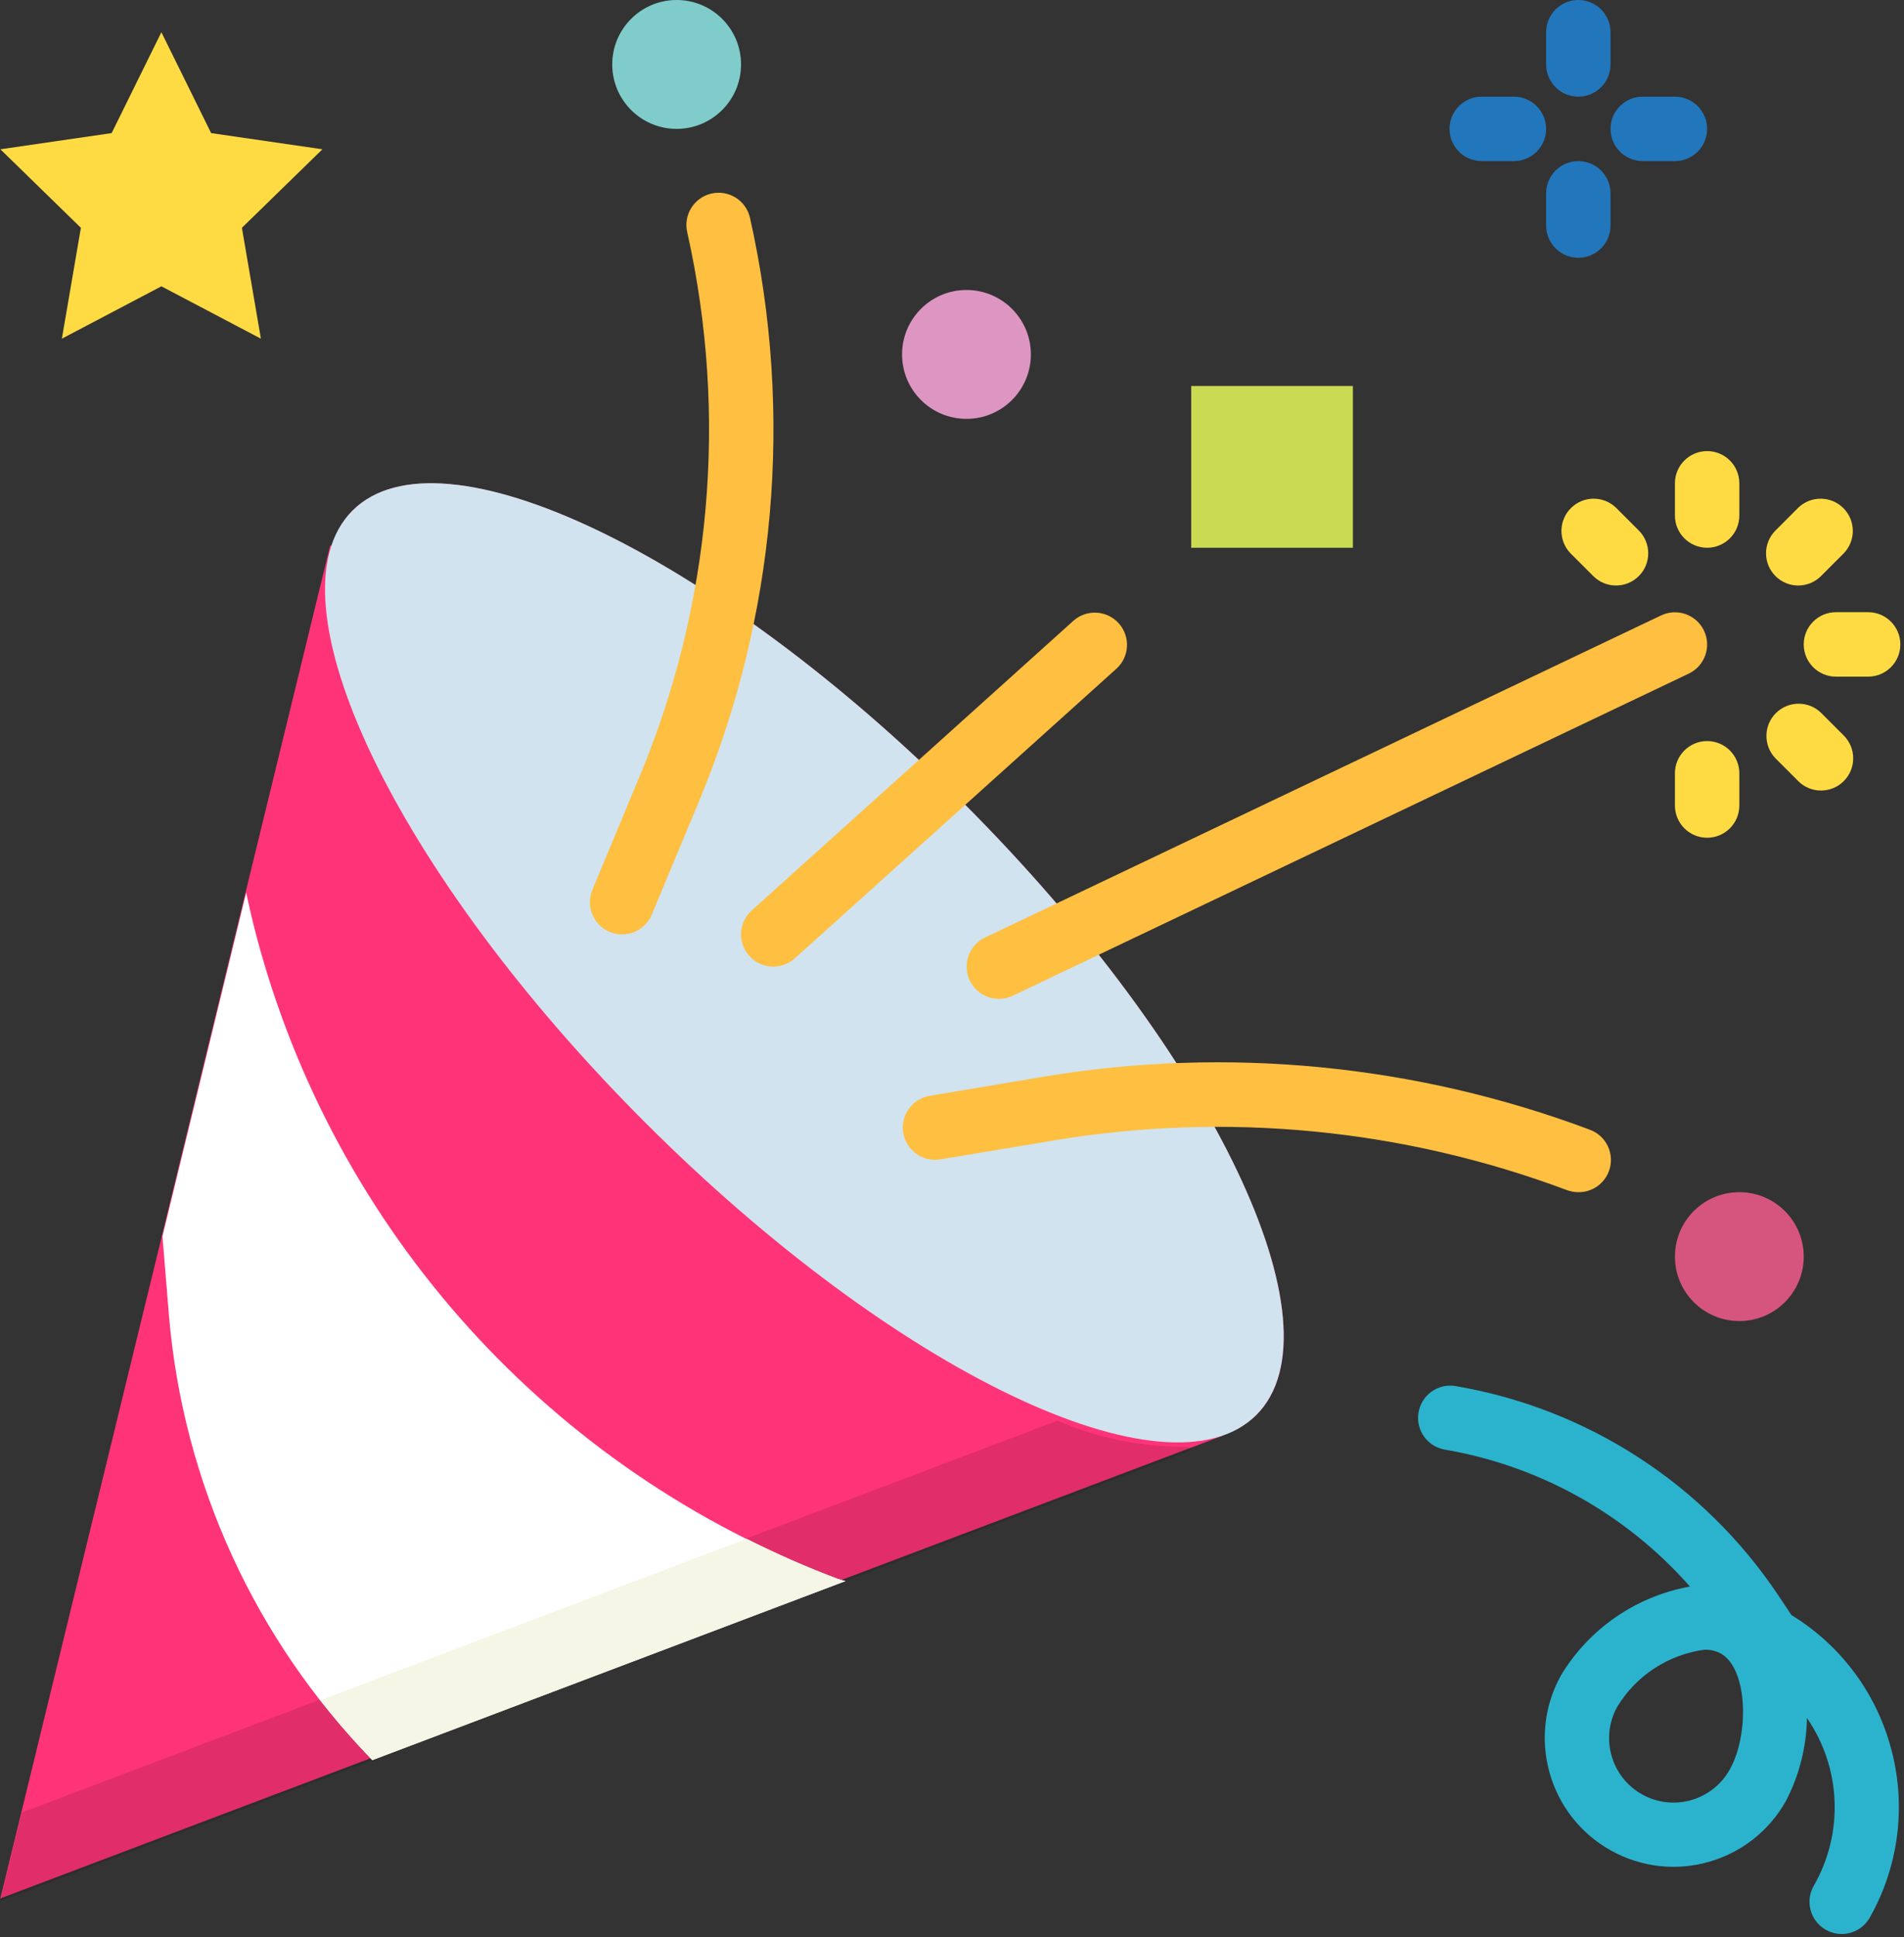 <svg xmlns="http://www.w3.org/2000/svg" width="118" height="120" viewBox="0 0 118 120" fill="none">
  <rect x="0" y="0" width="118" height="120" fill="#333333" stroke="none"/>
  <path d="M59.729 49.766C44.26 34.298 27.297 26.181 21.841 31.636C21.242 32.263 20.802 33.024 20.556 33.855L20.468 33.768L15.257 55.123L10.068 76.415L3.917 101.626L0.023 117.593L23.076 108.869L52.398 97.774L75.791 88.923L75.763 88.895C76.546 88.645 77.262 88.221 77.858 87.655C83.315 82.199 75.198 65.236 59.729 49.766Z" fill="#FF3378"/>
  <path d="M59.729 49.76C44.26 34.291 27.297 26.174 21.842 31.629C16.386 37.085 24.503 54.048 39.972 69.518C55.44 84.987 72.403 93.104 77.859 87.648C83.314 82.192 75.197 65.229 59.729 49.76Z" fill="#D1E3EE"/>
  <path opacity="0.12" d="M73.667 89.613C70.874 89.662 68.103 89.112 65.54 88.001L46.421 95.236L17.089 106.32L1.36 112.272L0.023 117.755L23.076 109.031L52.398 97.936L73.867 89.813L73.667 89.613Z" fill="black"/>
  <path d="M97.816 73.846C97.577 73.846 97.34 73.803 97.115 73.721C86.984 69.925 76.032 68.86 65.359 70.635L58.23 71.822C57.139 71.978 56.128 71.22 55.972 70.129C55.822 69.074 56.526 68.088 57.571 67.887L64.702 66.689C76.067 64.801 87.728 65.933 98.516 69.972C99.554 70.345 100.092 71.488 99.72 72.525C99.432 73.327 98.667 73.857 97.816 73.846Z" fill="#FFBF41"/>
  <path d="M61.892 61.871C60.79 61.865 59.901 60.966 59.908 59.864C59.913 59.103 60.349 58.41 61.034 58.079L102.945 38.12C103.94 37.647 105.131 38.069 105.605 39.065C106.079 40.06 105.657 41.251 104.661 41.725L62.75 61.684C62.482 61.809 62.189 61.873 61.892 61.871Z" fill="#FFBF41"/>
  <path d="M38.553 57.879C38.29 57.88 38.03 57.828 37.787 57.726C36.77 57.301 36.289 56.133 36.713 55.115V55.115L39.615 48.152C44.08 37.483 45.121 25.69 42.595 14.404C42.336 13.332 42.995 12.254 44.066 11.995C45.138 11.736 46.216 12.395 46.475 13.466C46.48 13.49 46.486 13.514 46.491 13.538C49.197 25.628 48.081 38.26 43.297 49.688L40.394 56.652C40.084 57.395 39.358 57.879 38.553 57.879Z" fill="#FFBF41"/>
  <path d="M107.795 81.83C109.999 81.83 111.786 80.042 111.786 77.838C111.786 75.633 109.999 73.846 107.795 73.846C105.59 73.846 103.803 75.633 103.803 77.838C103.803 80.042 105.59 81.83 107.795 81.83Z" fill="#D5557E"/>
  <path d="M59.896 25.946C62.101 25.946 63.888 24.159 63.888 21.954C63.888 19.75 62.101 17.962 59.896 17.962C57.692 17.962 55.905 19.75 55.905 21.954C55.905 24.159 57.692 25.946 59.896 25.946Z" fill="#DD95C1"/>
  <path d="M41.934 7.983C39.73 7.983 37.943 6.196 37.943 3.992C37.943 1.787 39.73 0 41.934 0C44.139 0 45.926 1.787 45.926 3.992C45.926 6.196 44.139 7.983 41.934 7.983Z" fill="#7FCCCB"/>
  <path d="M97.816 15.967C96.714 15.967 95.82 15.073 95.82 13.971V11.975C95.82 10.873 96.714 9.979 97.816 9.979C98.918 9.979 99.812 10.873 99.812 11.975V13.971C99.812 15.073 98.918 15.967 97.816 15.967Z" fill="#2276BB"/>
  <path d="M97.816 5.988C96.714 5.988 95.82 5.094 95.82 3.992V1.996C95.82 0.894 96.714 0 97.816 0C98.918 0 99.812 0.894 99.812 1.996V3.992C99.812 5.094 98.918 5.988 97.816 5.988Z" fill="#2276BB"/>
  <path d="M103.803 9.979H101.808C100.705 9.979 99.812 9.086 99.812 7.983C99.812 6.881 100.705 5.988 101.808 5.988H103.803C104.905 5.988 105.799 6.881 105.799 7.983C105.799 9.086 104.906 9.979 103.803 9.979Z" fill="#2276BB"/>
  <path d="M93.825 9.979H91.829C90.727 9.979 89.833 9.086 89.833 7.983C89.833 6.881 90.727 5.988 91.829 5.988H93.825C94.927 5.988 95.82 6.881 95.82 7.983C95.82 9.086 94.927 9.979 93.825 9.979Z" fill="#2276BB"/>
  <path d="M15.866 57.879C15.642 57.025 15.443 56.163 15.257 55.285L10.068 76.576L10.467 81.444C11.337 91.822 15.795 101.573 23.074 109.021L52.398 97.936C52.239 97.886 52.073 97.85 51.913 97.796C34.132 91.129 20.692 76.246 15.866 57.879Z" fill="white"/>
  <path d="M52.398 97.936C52.239 97.886 52.073 97.85 51.913 97.796C49.992 97.069 48.111 96.241 46.277 95.315L19.865 105.309C20.867 106.607 21.939 107.85 23.076 109.031L52.398 97.936Z" fill="#F6F6E7"/>
  <path d="M83.846 23.908V33.929H73.825V23.908H83.846Z" fill="#C9DA53"/>
  <path d="M47.922 59.875C46.82 59.875 45.926 58.981 45.926 57.879C45.927 57.314 46.166 56.775 46.587 56.397L66.544 38.434C67.378 37.713 68.638 37.804 69.359 38.637C70.061 39.448 69.997 40.667 69.215 41.4L49.257 59.362C48.891 59.692 48.415 59.875 47.922 59.875Z" fill="#FFBF41"/>
  <path d="M105.799 51.892C104.697 51.892 103.803 50.998 103.803 49.896V47.9C103.803 46.798 104.697 45.904 105.799 45.904C106.901 45.904 107.795 46.798 107.795 47.9V49.896C107.795 50.998 106.901 51.892 105.799 51.892Z" fill="#FFDB43"/>
  <path d="M112.856 48.968C112.327 48.969 111.818 48.759 111.445 48.383L110.034 46.972C109.269 46.179 109.29 44.916 110.083 44.15C110.856 43.403 112.083 43.403 112.856 44.15L114.267 45.561C115.047 46.341 115.046 47.604 114.267 48.384C113.893 48.758 113.385 48.968 112.856 48.968Z" fill="#FFDB43"/>
  <path d="M115.778 41.913H113.782C112.68 41.913 111.786 41.019 111.786 39.917C111.786 38.815 112.68 37.921 113.782 37.921H115.778C116.88 37.921 117.774 38.815 117.774 39.917C117.774 41.019 116.88 41.913 115.778 41.913Z" fill="#FFDB43"/>
  <path d="M111.445 36.269C110.343 36.268 109.45 35.375 109.45 34.272C109.45 33.743 109.66 33.236 110.034 32.862L111.445 31.451C112.238 30.685 113.501 30.707 114.267 31.499C115.014 32.273 115.014 33.499 114.267 34.273L112.856 35.684C112.482 36.058 111.975 36.269 111.445 36.269Z" fill="#FFDB43"/>
  <path d="M105.799 33.929C104.697 33.929 103.803 33.036 103.803 31.933V29.938C103.803 28.835 104.697 27.942 105.799 27.942C106.901 27.942 107.795 28.835 107.795 29.938V31.933C107.795 33.036 106.901 33.929 105.799 33.929Z" fill="#FFDB43"/>
  <path d="M100.153 36.268C99.624 36.268 99.116 36.058 98.742 35.684L97.331 34.273C96.565 33.48 96.587 32.216 97.38 31.451C98.153 30.703 99.379 30.703 100.153 31.451L101.564 32.861C102.343 33.641 102.343 34.905 101.564 35.684C101.19 36.058 100.682 36.268 100.153 36.268Z" fill="#FFDB43"/>
  <path d="M10.002 1.996L13.085 8.245L19.981 9.247L14.992 14.111L16.169 20.978L10.002 17.735L3.835 20.978L5.013 14.111L0.023 9.247L6.919 8.245L10.002 1.996Z" fill="#FFDB43"/>
  <path fill-rule="evenodd" clip-rule="evenodd" d="M111.024 100.042C114.008 101.862 116.194 104.743 117.143 108.107C118.166 111.67 117.721 115.494 115.908 118.727C115.891 118.758 115.874 118.789 115.856 118.819C115.294 119.767 114.069 120.08 113.121 119.517C112.173 118.955 111.861 117.731 112.423 116.783C114.279 113.53 114.109 109.503 111.986 106.418C111.955 108.203 111.512 109.957 110.691 111.542C108.541 115.391 103.678 116.77 99.829 114.62C95.979 112.471 94.601 107.608 96.75 103.758C98.502 100.87 101.409 98.873 104.733 98.275C100.779 93.784 95.403 90.786 89.504 89.785C88.458 89.584 87.754 88.597 87.904 87.543C88.06 86.452 89.071 85.693 90.162 85.849C98.341 87.225 105.591 91.913 110.202 98.808L111.024 100.042ZM101.787 111.16C103.717 112.225 106.145 111.524 107.21 109.594C108.416 107.434 108.326 103.359 106.641 102.419C106.334 102.257 105.99 102.178 105.643 102.187C103.403 102.482 101.417 103.775 100.239 105.704L100.221 105.736C99.156 107.666 99.857 110.094 101.787 111.16Z" fill="#2BB3CE"/>
</svg>